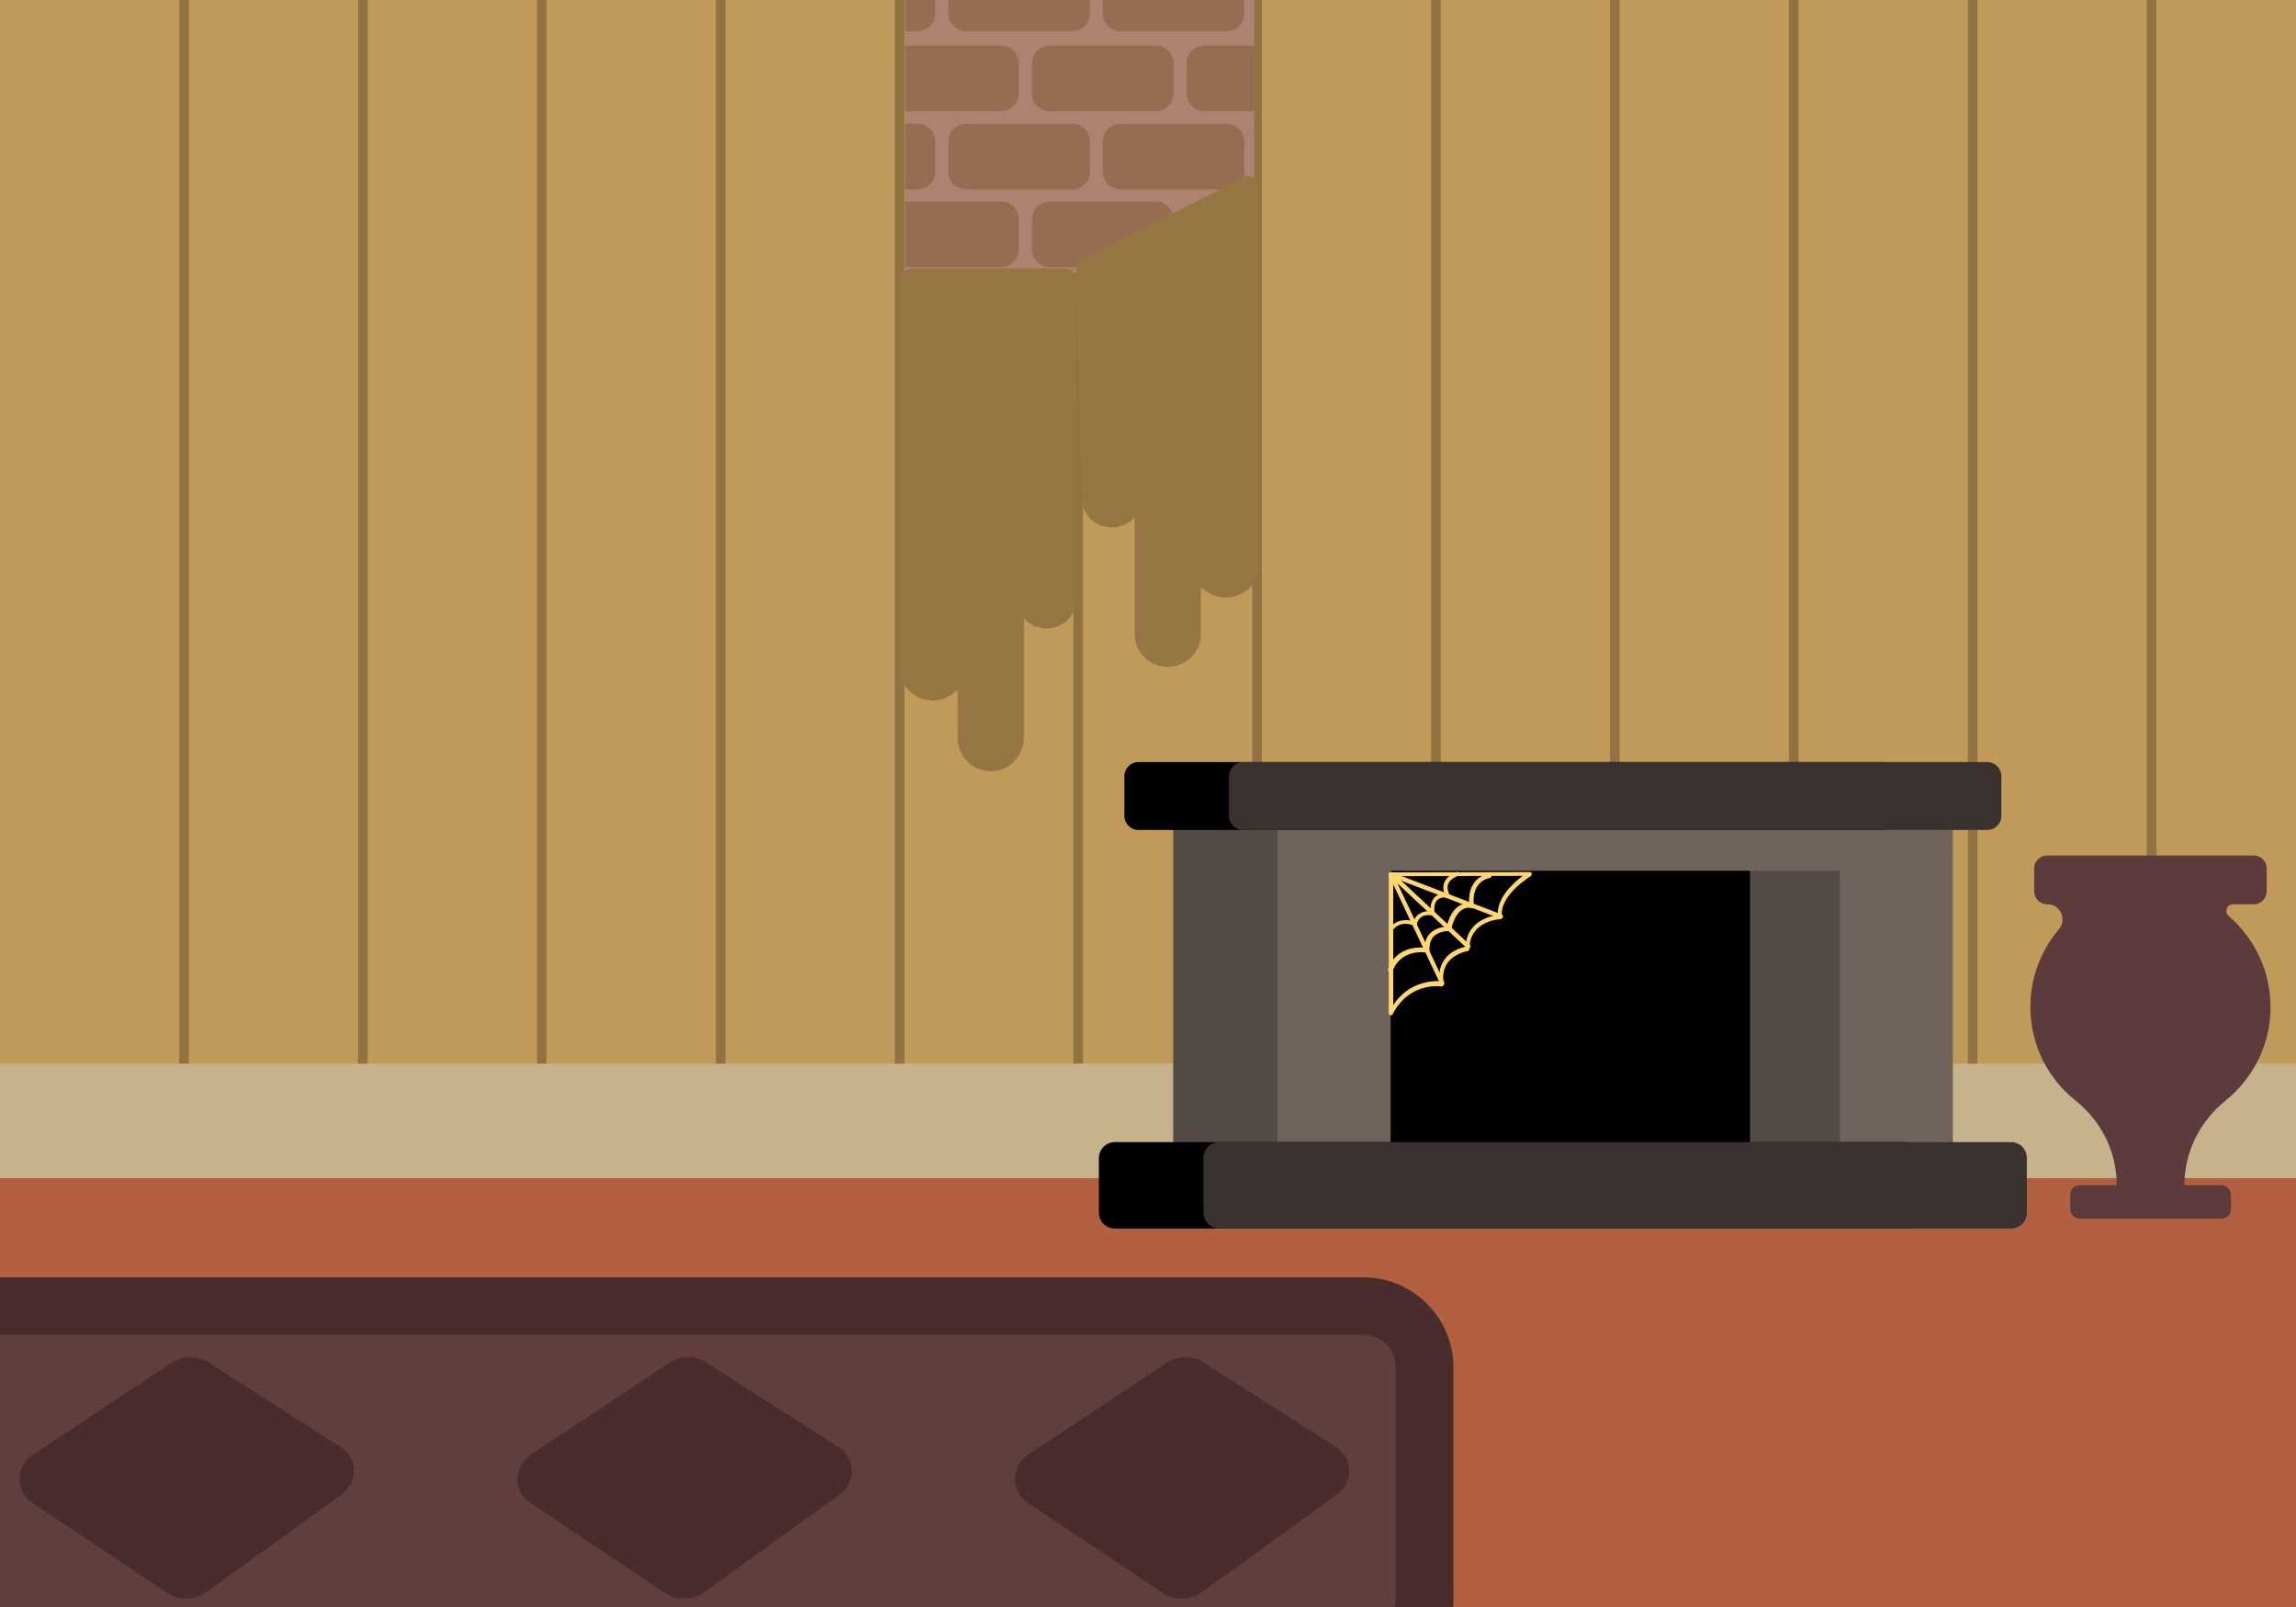 <?xml version="1.0" encoding="utf-8"?>
<!-- Generator: Adobe Illustrator 26.3.1, SVG Export Plug-In . SVG Version: 6.00 Build 0)  -->
<svg version="1.1" id="Backgrounds_complex" xmlns="http://www.w3.org/2000/svg" xmlns:xlink="http://www.w3.org/1999/xlink"
	 x="0px" y="0px" viewBox="0 0 720 504" style="enable-background:new 0 0 720 504;" xml:space="preserve">
<style type="text/css">
	.st0{fill:#B2603F;}
	.st1{fill:#BF9A58;}
	.st2{fill:none;stroke:#917240;stroke-width:3;stroke-miterlimit:10;}
	.st3{fill:#C6B38B;}
	.st4{fill:#5B3B3B;}
	.st5{fill:#544A46;}
	.st6{fill:#70635C;}
	.st7{fill:#3A322F;}
	.st8{fill:#FFD76F;}
	.st9{clip-path:url(#SVGID_00000018202764047105714440000005094059849736999870_);}
	.st10{fill:#AF8171;}
	.st11{fill:#966D51;}
	.st12{fill:#967642;}
	.st13{fill:#492D2C;}
	.st14{fill:#603E3E;}
	.st15{opacity:0.9;}
</style>
<rect x="-15.7" y="363.5" class="st0" width="787.3" height="149.8"/>
<rect x="-19" y="-1.3" class="st1" width="785.6" height="365.5"/>
<g>
	<line class="st2" x1="506.4" y1="-3.9" x2="506.4" y2="337.3"/>
	<line class="st2" x1="394.2" y1="-3.9" x2="394.2" y2="337.3"/>
	<line class="st2" x1="338.1" y1="-3.9" x2="338.1" y2="337.3"/>
	<line class="st2" x1="282.1" y1="-3.9" x2="282.1" y2="337.3"/>
	<line class="st2" x1="226" y1="-3.9" x2="226" y2="337.3"/>
	<line class="st2" x1="169.9" y1="-3.9" x2="169.9" y2="337.3"/>
	<line class="st2" x1="113.8" y1="-3.9" x2="113.8" y2="337.3"/>
	<line class="st2" x1="57.7" y1="-3.9" x2="57.7" y2="337.3"/>
	<line class="st2" x1="674.7" y1="-3.9" x2="674.7" y2="337.3"/>
	<line class="st2" x1="618.6" y1="-3.9" x2="618.6" y2="337.3"/>
	<line class="st2" x1="562.5" y1="-3.9" x2="562.5" y2="337.3"/>
	<line class="st2" x1="450.3" y1="-3.9" x2="450.3" y2="337.3"/>
</g>
<rect x="-15.7" y="333.6" class="st3" width="785.6" height="35.9"/>
<path class="st4" d="M712,315.8c0-11.4-5.1-21.6-13.1-28.5c-1.5-1.3-0.6-3.7,1.3-3.7h6.5c2.3,0,4.1-1.8,4.1-4.1v-7.1
	c0-2.3-1.8-4.1-4.1-4.1h-64.7c-2.3,0-4.1,1.8-4.1,4.1v7.1c0,2.3,1.8,4.1,4.1,4.1l0,0c4.1,0,6.3,4.8,3.6,7.9
	c-5.5,6.5-8.9,15-8.9,24.3c0,11.9,5.5,22.5,14.2,29.4c8.1,6.5,12.9,16.1,12.9,26.5l0,0h-11.6c-1.7,0-3,1.4-3,3v4.5c0,1.7,1.4,3,3,3
	h44.4c1.7,0,3-1.4,3-3v-4.5c0-1.7-1.4-3-3-3H685c0-10.3,4.8-20,12.9-26.5C706.5,338.2,712.1,327.6,712,315.8L712,315.8z"/>
<g>
	<g>
		<rect x="429" y="266.4" width="153.2" height="97"/>
		<g>
			<rect x="548.8" y="259.2" class="st5" width="45.7" height="103.2"/>
			<g>
				<rect x="367.9" y="259.2" class="st5" width="45.7" height="103.2"/>
				<polygon class="st6" points="400.6,259.2 400.6,362.4 436.1,362.4 436.1,273.1 577,273.1 577,362.4 612.4,362.4 612.4,259.2 
									"/>
			</g>
		</g>
	</g>
	<g>
		<path d="M349.6,358.2h248.2c2.8,0,5,2.2,5,5v17.1c0,2.8-2.2,5-5,5H349.6c-2.8,0-5-2.2-5-5v-17.1
			C344.6,360.4,346.9,358.2,349.6,358.2z"/>
		<path class="st7" d="M382.4,358.2h248.2c2.8,0,5,2.2,5,5v17.1c0,2.8-2.2,5-5,5H382.4c-2.8,0-5-2.2-5-5v-17.1
			C377.4,360.4,379.7,358.2,382.4,358.2z"/>
	</g>
	<g>
		<path d="M357,239h233.4c2.4,0,4.4,2,4.4,4.4v12.5c0,2.4-2,4.4-4.4,4.4H357c-2.4,0-4.4-2-4.4-4.4v-12.5
			C352.6,241,354.6,239,357,239z"/>
		<path class="st7" d="M389.8,239h233.4c2.4,0,4.4,2,4.4,4.4v12.5c0,2.4-2,4.4-4.4,4.4H389.8c-2.4,0-4.4-2-4.4-4.4v-12.5
			C385.4,241,387.4,239,389.8,239z"/>
	</g>
	<g>
		<path class="st8" d="M436.2,318.4c0,0-0.1,0-0.2,0c-0.3-0.1-0.5-0.3-0.5-0.6v-43.5c0-0.4,0.3-0.7,0.7-0.7l43.5-0.1l0,0
			c0.3,0,0.6,0.2,0.6,0.5c0.1,0.3,0,0.6-0.3,0.8c-0.1,0.1-10,6-9,12.8c0,0.2,0,0.4-0.1,0.5c-0.1,0.1-0.3,0.2-0.5,0.2
			c-0.4,0-9.6,0.6-9.6,9.3c0,0.3-0.2,0.6-0.6,0.7c0,0-4,0.6-6.2,3.6c-1.3,1.8-1.7,4-1.3,6.7c0,0.2,0,0.4-0.2,0.6s-0.4,0.2-0.6,0.2
			c-0.4-0.1-10.1-1.4-15.3,8.9C436.7,318.2,436.5,318.4,436.2,318.4L436.2,318.4z M436.9,274.8v40.4c4.8-7.2,12-7.6,14.5-7.5
			c-0.3-2.7,0.3-5,1.6-6.8c2-2.8,5.3-3.7,6.6-4c0.3-8,7.8-9.6,10.1-10c-0.3-5.4,4.9-10,7.8-12.2L436.9,274.8L436.9,274.8z"/>
		<path class="st8" d="M470.6,288.1c-0.1,0-0.2,0-0.2,0L436,274.9c-0.4-0.1-0.5-0.5-0.4-0.9c0.1-0.4,0.5-0.5,0.9-0.4l34.4,13.2
			c0.4,0.1,0.5,0.5,0.4,0.9C471.1,288,470.9,288.1,470.6,288.1L470.6,288.1z"/>
		<path class="st8" d="M460.4,297.5c-0.2,0-0.3-0.1-0.5-0.2l-24.2-22.6c-0.3-0.2-0.3-0.7,0-1c0.2-0.3,0.7-0.3,1,0l24.2,22.6
			c0.3,0.2,0.3,0.7,0,1C460.8,297.5,460.6,297.5,460.4,297.5L460.4,297.5z"/>
		<path class="st8" d="M452.3,309.1c-0.2,0-0.5-0.1-0.6-0.4l-16.1-34.1c-0.2-0.3,0-0.7,0.3-0.9c0.3-0.1,0.7,0,0.9,0.3l16.1,34.1
			c0.2,0.3,0,0.7-0.3,0.9C452.5,309.1,452.4,309.1,452.3,309.1L452.3,309.1z"/>
		<path class="st8" d="M436.2,292.2c-0.1,0-0.3,0-0.4-0.2c-0.3-0.2-0.3-0.7-0.1-1c2.7-3.1,6.1-2.5,7.6-2.1c1-2.7,3.6-3.3,5.3-3.1
			c-0.1-2,0.4-3.5,1.4-4.5c0.9-0.8,2-1.1,2.9-1.1c-0.4-1.3-0.4-2.5,0.1-3.6c1-2.2,3.6-3,3.7-3.1c0.4-0.1,0.7,0.1,0.8,0.5
			s-0.1,0.7-0.5,0.8c0,0-2.1,0.7-2.8,2.3c-0.4,1-0.3,2.1,0.3,3.5c0.1,0.2,0.1,0.5-0.1,0.7c-0.2,0.2-0.4,0.3-0.7,0.2
			c0,0-1.8-0.3-2.9,0.7c-0.9,0.8-1.2,2.2-0.9,4.2c0,0.2-0.1,0.4-0.2,0.6s-0.4,0.2-0.6,0.1c-0.2,0-3.9-0.9-4.8,2.7
			c0,0.2-0.2,0.4-0.4,0.5c-0.2,0.1-0.4,0.1-0.6,0c-0.2-0.1-3.9-1.9-6.7,1.5C436.6,292.1,436.4,292.2,436.2,292.2L436.2,292.2z"/>
		<path class="st8" d="M435.9,304.8c-0.1,0-0.1,0-0.2,0c-0.4-0.1-0.5-0.5-0.4-0.9c2.5-6.8,9.1-6.9,11.5-6.7c0-1.8,0.5-3.3,1.6-4.4
			c1.7-1.8,4.2-2.1,5.3-2.2c0.8-3.4,2.2-5.6,4.2-6.7c1.1-0.6,2.1-0.7,2.8-0.6c-0.5-8.4,6.1-9.3,6.2-9.3c0.4,0,0.7,0.2,0.8,0.6
			s-0.2,0.7-0.6,0.8c-0.2,0-5.8,0.9-4.9,8.7c0,0.2-0.1,0.5-0.2,0.6s-0.4,0.2-0.6,0.1c0,0-1.3-0.4-2.7,0.4c-1.6,0.9-2.9,3.1-3.6,6.3
			c-0.1,0.3-0.4,0.5-0.7,0.5c0,0-3.1-0.1-4.9,1.8c-0.9,1-1.3,2.4-1.2,4.2c0,0.2-0.1,0.4-0.2,0.6c-0.1,0.1-0.4,0.2-0.6,0.2
			c-0.3-0.1-8.2-1.4-10.8,5.8C436.5,304.6,436.2,304.8,435.9,304.8L435.9,304.8z"/>
	</g>
</g>
<g>
	<defs>
		<rect id="SVGID_1_" x="283.8" y="-1.1" width="109.5" height="86.7"/>
	</defs>
	<clipPath id="SVGID_00000163763098996064219720000014320302320766370473_">
		<use xlink:href="#SVGID_1_"  style="overflow:visible;"/>
	</clipPath>
	<g style="clip-path:url(#SVGID_00000163763098996064219720000014320302320766370473_);">
		<rect x="268" y="-141.5" class="st10" width="204.1" height="305.9"/>
		<path class="st11" d="M280.7,14.3h33.2c3.1,0,5.6,2.5,5.6,5.6v9.4c0,3.1-2.5,5.6-5.6,5.6h-33.2c-3.1,0-5.6-2.5-5.6-5.6v-9.4
			C275.2,16.8,277.6,14.3,280.7,14.3z"/>
		<path class="st11" d="M329.2,14.3h33.2c3.1,0,5.6,2.5,5.6,5.6v9.4c0,3.1-2.5,5.6-5.6,5.6h-33.2c-3.1,0-5.6-2.5-5.6-5.6v-9.4
			C323.6,16.8,326.1,14.3,329.2,14.3z"/>
		<path class="st11" d="M377.7,14.3h33.2c3.1,0,5.6,2.5,5.6,5.6v9.4c0,3.1-2.5,5.6-5.6,5.6h-33.2c-3.1,0-5.6-2.5-5.6-5.6v-9.4
			C372.1,16.8,374.6,14.3,377.7,14.3z"/>
		<path class="st11" d="M426.2,14.3h33.2c3.1,0,5.6,2.5,5.6,5.6v9.4c0,3.1-2.5,5.6-5.6,5.6h-33.2c-3.1,0-5.6-2.5-5.6-5.6v-9.4
			C420.6,16.8,423.1,14.3,426.2,14.3z"/>
		<path class="st11" d="M254.5-10.8h33.2c3.1,0,5.6,2.5,5.6,5.6v9.4c0,3.1-2.5,5.6-5.6,5.6h-33.2c-3.1,0-5.6-2.5-5.6-5.6v-9.4
			C248.9-8.3,251.4-10.8,254.5-10.8z"/>
		<path class="st11" d="M449-10.8h33.2c3.1,0,5.6,2.5,5.6,5.6v9.4c0,3.1-2.5,5.6-5.6,5.6H449c-3.1,0-5.6-2.5-5.6-5.6v-9.4
			C443.4-8.3,445.9-10.8,449-10.8z"/>
		<path class="st11" d="M303-10.8h33.2c3.1,0,5.6,2.5,5.6,5.6v9.4c0,3.1-2.5,5.6-5.6,5.6H303c-3.1,0-5.6-2.5-5.6-5.6v-9.4
			C297.4-8.3,299.9-10.8,303-10.8z"/>
		<path class="st11" d="M351.4-10.8h33.2c3.1,0,5.6,2.5,5.6,5.6v9.4c0,3.1-2.5,5.6-5.6,5.6h-33.2c-3.1,0-5.6-2.5-5.6-5.6v-9.4
			C345.9-8.3,348.4-10.8,351.4-10.8z"/>
		<path class="st11" d="M399.9-10.8h33.2c3.1,0,5.6,2.5,5.6,5.6v9.4c0,3.1-2.5,5.6-5.6,5.6h-33.2c-3.1,0-5.6-2.5-5.6-5.6v-9.4
			C394.4-8.3,396.9-10.8,399.9-10.8z"/>
		<path class="st11" d="M254.5,38.8h33.2c3.1,0,5.6,2.5,5.6,5.6v9.4c0,3.1-2.5,5.6-5.6,5.6h-33.2c-3.1,0-5.6-2.5-5.6-5.6v-9.4
			C248.9,41.2,251.4,38.8,254.5,38.8z"/>
		<path class="st11" d="M449,38.8h33.2c3.1,0,5.6,2.5,5.6,5.6v9.4c0,3.1-2.5,5.6-5.6,5.6H449c-3.1,0-5.6-2.5-5.6-5.6v-9.4
			C443.4,41.2,445.9,38.8,449,38.8z"/>
		<path class="st11" d="M303,38.8h33.2c3.1,0,5.6,2.5,5.6,5.6v9.4c0,3.1-2.5,5.6-5.6,5.6H303c-3.1,0-5.6-2.5-5.6-5.6v-9.4
			C297.4,41.2,299.9,38.8,303,38.8z"/>
		<path class="st11" d="M351.4,38.8h33.2c3.1,0,5.6,2.5,5.6,5.6v9.4c0,3.1-2.5,5.6-5.6,5.6h-33.2c-3.1,0-5.6-2.5-5.6-5.6v-9.4
			C345.9,41.2,348.4,38.8,351.4,38.8z"/>
		<path class="st11" d="M399.9,38.8h33.2c3.1,0,5.6,2.5,5.6,5.6v9.4c0,3.1-2.5,5.6-5.6,5.6h-33.2c-3.1,0-5.6-2.5-5.6-5.6v-9.4
			C394.4,41.2,396.9,38.8,399.9,38.8z"/>
		<path class="st11" d="M280.7,63.2h33.2c3.1,0,5.6,2.5,5.6,5.6v9.4c0,3.1-2.5,5.6-5.6,5.6h-33.2c-3.1,0-5.6-2.5-5.6-5.6v-9.4
			C275.2,65.7,277.6,63.2,280.7,63.2z"/>
		<path class="st11" d="M329.2,63.2h33.2c3.1,0,5.6,2.5,5.6,5.6v9.4c0,3.1-2.5,5.6-5.6,5.6h-33.2c-3.1,0-5.6-2.5-5.6-5.6v-9.4
			C323.6,65.7,326.1,63.2,329.2,63.2z"/>
		<path class="st11" d="M377.7,63.2h33.2c3.1,0,5.6,2.5,5.6,5.6v9.4c0,3.1-2.5,5.6-5.6,5.6h-33.2c-3.1,0-5.6-2.5-5.6-5.6v-9.4
			C372.1,65.7,374.6,63.2,377.7,63.2z"/>
		<path class="st11" d="M426.2,63.2h33.2c3.1,0,5.6,2.5,5.6,5.6v9.4c0,3.1-2.5,5.6-5.6,5.6h-33.2c-3.1,0-5.6-2.5-5.6-5.6v-9.4
			C420.6,65.7,423.1,63.2,426.2,63.2z"/>
		<path class="st11" d="M280.7,113.3h33.2c3.1,0,5.6,2.5,5.6,5.6v9.4c0,3.1-2.5,5.6-5.6,5.6h-33.2c-3.1,0-5.6-2.5-5.6-5.6v-9.4
			C275.2,115.8,277.6,113.3,280.7,113.3z"/>
		<path class="st11" d="M329.2,113.3h33.2c3.1,0,5.6,2.5,5.6,5.6v9.4c0,3.1-2.5,5.6-5.6,5.6h-33.2c-3.1,0-5.6-2.5-5.6-5.6v-9.4
			C323.6,115.8,326.1,113.3,329.2,113.3z"/>
		<path class="st11" d="M377.7,113.3h33.2c3.1,0,5.6,2.5,5.6,5.6v9.4c0,3.1-2.5,5.6-5.6,5.6h-33.2c-3.1,0-5.6-2.5-5.6-5.6v-9.4
			C372.1,115.8,374.6,113.3,377.7,113.3z"/>
		<path class="st11" d="M426.2,113.3h33.2c3.1,0,5.6,2.5,5.6,5.6v9.4c0,3.1-2.5,5.6-5.6,5.6h-33.2c-3.1,0-5.6-2.5-5.6-5.6v-9.4
			C420.6,115.8,423.1,113.3,426.2,113.3z"/>
		<path class="st11" d="M254.5,88.3h33.2c3.1,0,5.6,2.5,5.6,5.6v9.4c0,3.1-2.5,5.6-5.6,5.6h-33.2c-3.1,0-5.6-2.5-5.6-5.6v-9.4
			C248.9,90.7,251.4,88.3,254.5,88.3z"/>
		<path class="st11" d="M449,88.3h33.2c3.1,0,5.6,2.5,5.6,5.6v9.4c0,3.1-2.5,5.6-5.6,5.6H449c-3.1,0-5.6-2.5-5.6-5.6v-9.4
			C443.4,90.7,445.9,88.3,449,88.3z"/>
		<path class="st11" d="M303,88.3h33.2c3.1,0,5.6,2.5,5.6,5.6v9.4c0,3.1-2.5,5.6-5.6,5.6H303c-3.1,0-5.6-2.5-5.6-5.6v-9.4
			C297.4,90.7,299.9,88.3,303,88.3z"/>
		<path class="st11" d="M351.4,88.3h33.2c3.1,0,5.6,2.5,5.6,5.6v9.4c0,3.1-2.5,5.6-5.6,5.6h-33.2c-3.1,0-5.6-2.5-5.6-5.6v-9.4
			C345.9,90.7,348.4,88.3,351.4,88.3z"/>
		<path class="st11" d="M399.9,88.3h33.2c3.1,0,5.6,2.5,5.6,5.6v9.4c0,3.1-2.5,5.6-5.6,5.6h-33.2c-3.1,0-5.6-2.5-5.6-5.6v-9.4
			C394.4,90.7,396.9,88.3,399.9,88.3z"/>
		<path class="st11" d="M254.5,137.8h33.2c3.1,0,5.6,2.5,5.6,5.6v9.4c0,3.1-2.5,5.6-5.6,5.6h-33.2c-3.1,0-5.6-2.5-5.6-5.6v-9.4
			C248.9,140.3,251.4,137.8,254.5,137.8z"/>
		<path class="st11" d="M449,137.8h33.2c3.1,0,5.6,2.5,5.6,5.6v9.4c0,3.1-2.5,5.6-5.6,5.6H449c-3.1,0-5.6-2.5-5.6-5.6v-9.4
			C443.4,140.3,445.9,137.8,449,137.8z"/>
		<path class="st11" d="M303,137.8h33.2c3.1,0,5.6,2.5,5.6,5.6v9.4c0,3.1-2.5,5.6-5.6,5.6H303c-3.1,0-5.6-2.5-5.6-5.6v-9.4
			C297.4,140.3,299.9,137.8,303,137.8z"/>
		<path class="st11" d="M351.4,137.8h33.2c3.1,0,5.6,2.5,5.6,5.6v9.4c0,3.1-2.5,5.6-5.6,5.6h-33.2c-3.1,0-5.6-2.5-5.6-5.6v-9.4
			C345.9,140.3,348.4,137.8,351.4,137.8z"/>
		<path class="st11" d="M399.9,137.8h33.2c3.1,0,5.6,2.5,5.6,5.6v9.4c0,3.1-2.5,5.6-5.6,5.6h-33.2c-3.1,0-5.6-2.5-5.6-5.6v-9.4
			C394.4,140.3,396.9,137.8,399.9,137.8z"/>
	</g>
</g>
<path class="st12" d="M337.5,84l1.7,72.2c0,5.1,4.2,9.2,9.5,9.2l0,0c2.8,0,5.4-1.2,7.1-3.1v36.4c0,5.6,4.5,10.4,10.2,10.4
	c5.9,0.1,10.6-4.5,10.6-10.1V184c1.9,2.1,4.7,3.4,7.8,3.4l0,0c5.8,0,10.5-4.5,10.5-10.1V59c0-2.1-1.8-3.8-4-3.8l-49.5,25
	C339.3,80.1,337.6,81.9,337.5,84L337.5,84z"/>
<path class="st12" d="M337.6,88.1v99.6c0,5.2-4.2,9.4-9.4,9.4l0,0c-2.8,0-5.3-1.2-7.1-3.2v37.3c0,5.7-4.5,10.6-10.2,10.7
	c-5.8,0.1-10.6-4.6-10.6-10.4v-15.3c-1.9,2.1-4.7,3.5-7.8,3.5l0,0c-5.7,0-10.4-4.6-10.4-10.4V88.1c0-2.2,1.8-3.9,3.9-3.9h47.5
	C335.9,84.1,337.7,85.9,337.6,88.1L337.6,88.1z"/>
<g>
	<path class="st13" d="M-158.3,400.6h585.8c15.6,0,28.3,12.7,28.3,28.3v72.4c0,15.6-12.7,28.3-28.3,28.3h-585.8
		c-15.6,0-28.3-12.7-28.3-28.3v-72.4C-186.6,413.3-174,400.6-158.3,400.6z"/>
	<path class="st14" d="M437.7,428.9v72.4c0,5.7-4.6,10.3-10.3,10.3h-585.8c-5.7,0-10.3-4.6-10.3-10.3v-72.4
		c0-5.7,4.6-10.3,10.3-10.3h585.8C433.1,418.6,437.7,423.2,437.7,428.9z"/>
	<path class="st13" d="M52.9,499.9l-42.5-28.4c-5.7-3.4-5.7-11.7,0.1-15.4l43.3-28.7c3.8-2.4,8.7-2.3,12.2,0.3l41.4,26.5
		c4.8,3.5,4.8,10.7-0.1,14.4l-42.1,30.4C61.5,501.8,56.7,502.1,52.9,499.9z"/>
	<path class="st13" d="M209,499.9l-42.5-28.4c-5.7-3.4-5.7-11.7,0.1-15.4l43.3-28.7c3.8-2.4,8.7-2.3,12.2,0.3l41.4,26.5
		c4.8,3.5,4.8,10.7,0,14.4l-42.1,30.4C217.6,501.8,212.8,502.1,209,499.9z"/>
	<path class="st13" d="M365.1,499.9l-42.5-28.4c-5.7-3.4-5.7-11.7,0-15.4l43.3-28.7c3.8-2.4,8.7-2.3,12.2,0.3l41.4,26.5
		c4.8,3.5,4.8,10.7,0,14.4l-42.1,30.4C373.8,501.8,368.9,502.1,365.1,499.9L365.1,499.9z"/>
</g>
<g class="st15">
</g>
</svg>

